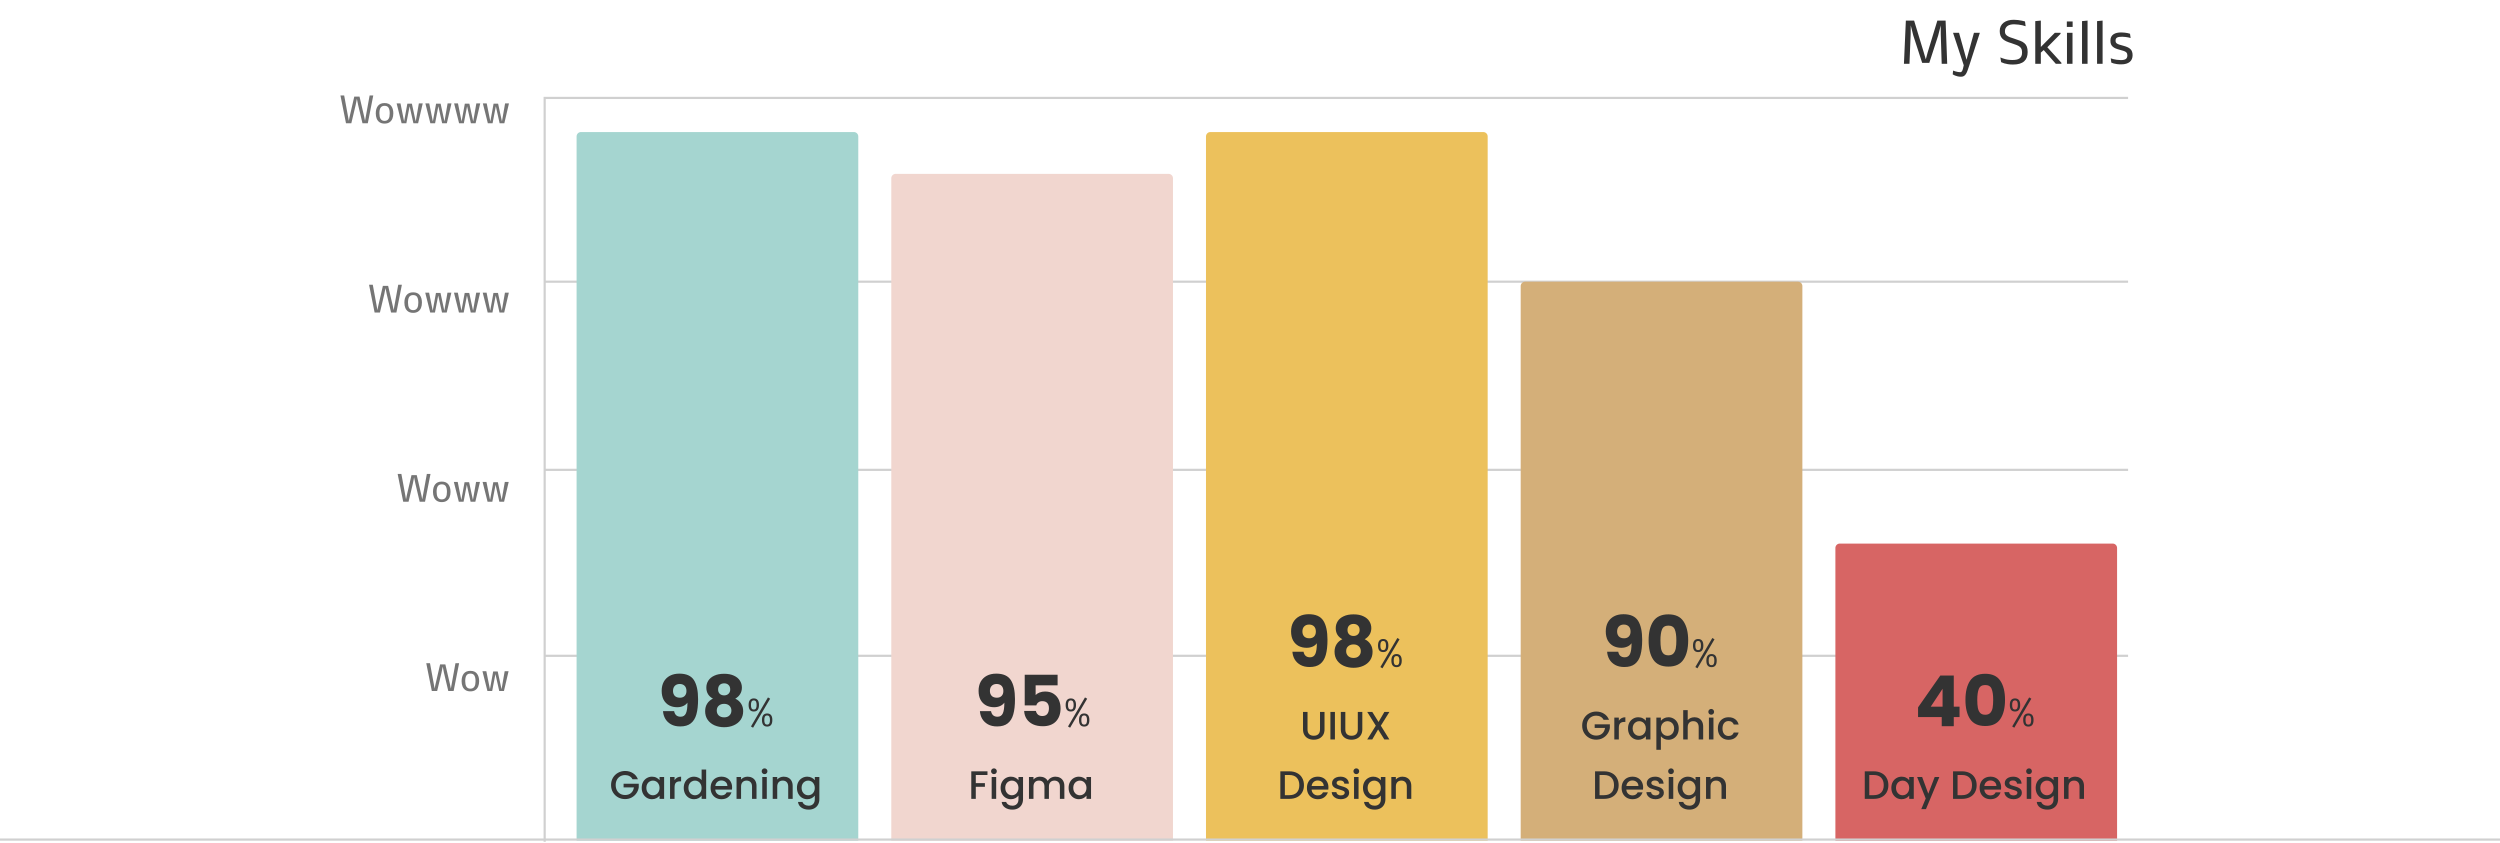 <svg width="1136" height="383" viewBox="0 0 1136 383" fill="none" xmlns="http://www.w3.org/2000/svg">
<path d="M157.217 56L154.694 43.37H156.391L158.184 53.144L158.5 54.91L158.834 53.17L160.979 43.906H163.369L165.522 53.179L165.865 54.91L166.182 53.144L167.957 43.37H169.618L167.131 56H164.705L162.736 47.712L162.165 44.908L161.611 47.721L159.643 56H157.217ZM174.742 56.158C173.84 56.158 173.093 55.962 172.501 55.569C171.909 55.177 171.47 54.632 171.183 53.935C170.896 53.237 170.752 52.432 170.752 51.518C170.752 50.094 171.077 48.957 171.728 48.107C172.384 47.258 173.389 46.833 174.742 46.833C176.09 46.833 177.089 47.258 177.739 48.107C178.396 48.957 178.724 50.094 178.724 51.518C178.724 52.432 178.58 53.237 178.293 53.935C178.006 54.632 177.566 55.177 176.975 55.569C176.389 55.962 175.645 56.158 174.742 56.158ZM174.742 54.928C175.182 54.928 175.551 54.846 175.85 54.682C176.154 54.518 176.397 54.283 176.579 53.978C176.767 53.674 176.898 53.31 176.975 52.889C177.051 52.461 177.089 51.998 177.089 51.5C177.089 50.416 176.916 49.575 176.57 48.977C176.225 48.38 175.615 48.081 174.742 48.081C174.303 48.081 173.934 48.157 173.635 48.31C173.342 48.456 173.102 48.676 172.914 48.969C172.732 49.256 172.601 49.613 172.519 50.041C172.437 50.463 172.396 50.949 172.396 51.5C172.396 51.998 172.437 52.461 172.519 52.889C172.601 53.31 172.732 53.674 172.914 53.978C173.102 54.283 173.342 54.518 173.635 54.682C173.934 54.846 174.303 54.928 174.742 54.928ZM182.485 56L180.227 46.991H181.984L183.628 55.183L185.096 47.114H187.161L188.901 55.183L190.325 46.991H192.092L189.991 56H187.847L186.124 48.292L184.647 56H182.485ZM195.546 56L193.287 46.991H195.045L196.688 55.183L198.156 47.114H200.222L201.962 55.183L203.386 46.991H205.152L203.052 56H200.907L199.185 48.292L197.708 56H195.546ZM208.606 56L206.348 46.991H208.105L209.749 55.183L211.217 47.114H213.282L215.022 55.183L216.446 46.991H218.213L216.112 56H213.968L212.245 48.292L210.769 56H208.606ZM221.667 56L219.408 46.991H221.166L222.81 55.183L224.277 47.114H226.343L228.083 55.183L229.507 46.991H231.273L229.173 56H227.028L225.306 48.292L223.829 56H221.667Z" fill="#757575"/>
<path d="M170.217 142L167.694 129.37H169.391L171.184 139.144L171.5 140.91L171.834 139.17L173.979 129.906H176.369L178.522 139.179L178.865 140.91L179.182 139.144L180.957 129.37H182.618L180.131 142H177.705L175.736 133.712L175.165 130.908L174.611 133.721L172.643 142H170.217ZM187.742 142.158C186.84 142.158 186.093 141.962 185.501 141.569C184.909 141.177 184.47 140.632 184.183 139.935C183.896 139.237 183.752 138.432 183.752 137.518C183.752 136.094 184.077 134.957 184.728 134.107C185.384 133.258 186.389 132.833 187.742 132.833C189.09 132.833 190.089 133.258 190.739 134.107C191.396 134.957 191.724 136.094 191.724 137.518C191.724 138.432 191.58 139.237 191.293 139.935C191.006 140.632 190.566 141.177 189.975 141.569C189.389 141.962 188.645 142.158 187.742 142.158ZM187.742 140.928C188.182 140.928 188.551 140.846 188.85 140.682C189.154 140.518 189.397 140.283 189.579 139.979C189.767 139.674 189.898 139.311 189.975 138.889C190.051 138.461 190.089 137.998 190.089 137.5C190.089 136.416 189.916 135.575 189.57 134.978C189.225 134.38 188.615 134.081 187.742 134.081C187.303 134.081 186.934 134.157 186.635 134.31C186.342 134.456 186.102 134.676 185.914 134.969C185.732 135.256 185.601 135.613 185.519 136.041C185.437 136.463 185.396 136.949 185.396 137.5C185.396 137.998 185.437 138.461 185.519 138.889C185.601 139.311 185.732 139.674 185.914 139.979C186.102 140.283 186.342 140.518 186.635 140.682C186.934 140.846 187.303 140.928 187.742 140.928ZM195.485 142L193.227 132.991H194.984L196.628 141.183L198.096 133.114H200.161L201.901 141.183L203.325 132.991H205.092L202.991 142H200.847L199.124 134.292L197.647 142H195.485ZM208.546 142L206.287 132.991H208.045L209.688 141.183L211.156 133.114H213.222L214.962 141.183L216.386 132.991H218.152L216.052 142H213.907L212.185 134.292L210.708 142H208.546ZM221.606 142L219.348 132.991H221.105L222.749 141.183L224.217 133.114H226.282L228.022 141.183L229.446 132.991H231.213L229.112 142H226.968L225.245 134.292L223.769 142H221.606Z" fill="#757575"/>
<path d="M183.217 228L180.694 215.37H182.391L184.184 225.144L184.5 226.91L184.834 225.17L186.979 215.906H189.369L191.522 225.179L191.865 226.91L192.182 225.144L193.957 215.37H195.618L193.131 228H190.705L188.736 219.712L188.165 216.908L187.611 219.721L185.643 228H183.217ZM200.742 228.158C199.84 228.158 199.093 227.962 198.501 227.569C197.909 227.177 197.47 226.632 197.183 225.935C196.896 225.237 196.752 224.432 196.752 223.518C196.752 222.094 197.077 220.957 197.728 220.107C198.384 219.258 199.389 218.833 200.742 218.833C202.09 218.833 203.089 219.258 203.739 220.107C204.396 220.957 204.724 222.094 204.724 223.518C204.724 224.432 204.58 225.237 204.293 225.935C204.006 226.632 203.566 227.177 202.975 227.569C202.389 227.962 201.645 228.158 200.742 228.158ZM200.742 226.928C201.182 226.928 201.551 226.846 201.85 226.682C202.154 226.518 202.397 226.283 202.579 225.979C202.767 225.674 202.898 225.311 202.975 224.889C203.051 224.461 203.089 223.998 203.089 223.5C203.089 222.416 202.916 221.575 202.57 220.978C202.225 220.38 201.615 220.081 200.742 220.081C200.303 220.081 199.934 220.157 199.635 220.31C199.342 220.456 199.102 220.676 198.914 220.969C198.732 221.256 198.601 221.613 198.519 222.041C198.437 222.463 198.396 222.949 198.396 223.5C198.396 223.998 198.437 224.461 198.519 224.889C198.601 225.311 198.732 225.674 198.914 225.979C199.102 226.283 199.342 226.518 199.635 226.682C199.934 226.846 200.303 226.928 200.742 226.928ZM208.485 228L206.227 218.991H207.984L209.628 227.183L211.096 219.114H213.161L214.901 227.183L216.325 218.991H218.092L215.991 228H213.847L212.124 220.292L210.647 228H208.485ZM221.546 228L219.287 218.991H221.045L222.688 227.183L224.156 219.114H226.222L227.962 227.183L229.386 218.991H231.152L229.052 228H226.907L225.185 220.292L223.708 228H221.546Z" fill="#757575"/>
<path d="M196.217 314L193.694 301.37H195.391L197.184 311.144L197.5 312.91L197.834 311.17L199.979 301.906H202.369L204.522 311.179L204.865 312.91L205.182 311.144L206.957 301.37H208.618L206.131 314H203.705L201.736 305.712L201.165 302.908L200.611 305.721L198.643 314H196.217ZM213.742 314.158C212.84 314.158 212.093 313.962 211.501 313.569C210.909 313.177 210.47 312.632 210.183 311.935C209.896 311.237 209.752 310.432 209.752 309.518C209.752 308.094 210.077 306.957 210.728 306.107C211.384 305.258 212.389 304.833 213.742 304.833C215.09 304.833 216.089 305.258 216.739 306.107C217.396 306.957 217.724 308.094 217.724 309.518C217.724 310.432 217.58 311.237 217.293 311.935C217.006 312.632 216.566 313.177 215.975 313.569C215.389 313.962 214.645 314.158 213.742 314.158ZM213.742 312.928C214.182 312.928 214.551 312.846 214.85 312.682C215.154 312.518 215.397 312.283 215.579 311.979C215.767 311.674 215.898 311.311 215.975 310.889C216.051 310.461 216.089 309.998 216.089 309.5C216.089 308.416 215.916 307.575 215.57 306.978C215.225 306.38 214.615 306.081 213.742 306.081C213.303 306.081 212.934 306.157 212.635 306.31C212.342 306.456 212.102 306.676 211.914 306.969C211.732 307.256 211.601 307.613 211.519 308.041C211.437 308.463 211.396 308.949 211.396 309.5C211.396 309.998 211.437 310.461 211.519 310.889C211.601 311.311 211.732 311.674 211.914 311.979C212.102 312.283 212.342 312.518 212.635 312.682C212.934 312.846 213.303 312.928 213.742 312.928ZM221.485 314L219.227 304.991H220.984L222.628 313.183L224.096 305.114H226.161L227.901 313.183L229.325 304.991H231.092L228.991 314H226.847L225.124 306.292L223.647 314H221.485Z" fill="#757575"/>
<path fill-rule="evenodd" clip-rule="evenodd" d="M247 44H967V45H248V127.5H967V128.5H248V213H967V214H248V297.5H967V298.5H248V382.5H247V44Z" fill="#D0D0D0"/>
<path d="M262 62C262 60.895 262.895 60 264 60H388C389.105 60 390 60.895 390 62V382H262V62Z" fill="#A5D5D0"/>
<path d="M405 81C405 79.895 405.895 79 407 79H531C532.105 79 533 79.895 533 81V382H405V81Z" fill="#F1D6CF"/>
<path d="M548 62C548 60.895 548.895 60 550 60H674C675.105 60 676 60.895 676 62V382H548V62Z" fill="#ECC15C"/>
<path d="M691 130C691 128.895 691.895 128 693 128H817C818.105 128 819 128.895 819 130V382H691V130Z" fill="#D4AF79"/>
<path d="M834 249C834 247.895 834.895 247 836 247H960C961.105 247 962 247.895 962 249V382H834V249Z" fill="#D76564"/>
<path d="M287.404 354.09C287.08 353.466 286.63 352.998 286.054 352.686C285.478 352.362 284.812 352.2 284.056 352.2C283.228 352.2 282.49 352.386 281.842 352.758C281.194 353.13 280.684 353.658 280.312 354.342C279.952 355.026 279.772 355.818 279.772 356.718C279.772 357.618 279.952 358.416 280.312 359.112C280.684 359.796 281.194 360.324 281.842 360.696C282.49 361.068 283.228 361.254 284.056 361.254C285.172 361.254 286.078 360.942 286.774 360.318C287.47 359.694 287.896 358.848 288.052 357.78H283.354V356.142H290.248V357.744C290.116 358.716 289.768 359.61 289.204 360.426C288.652 361.242 287.926 361.896 287.026 362.388C286.138 362.868 285.148 363.108 284.056 363.108C282.88 363.108 281.806 362.838 280.834 362.298C279.862 361.746 279.088 360.984 278.512 360.012C277.948 359.04 277.666 357.942 277.666 356.718C277.666 355.494 277.948 354.396 278.512 353.424C279.088 352.452 279.862 351.696 280.834 351.156C281.818 350.604 282.892 350.328 284.056 350.328C285.388 350.328 286.57 350.658 287.602 351.318C288.646 351.966 289.402 352.89 289.87 354.09H287.404ZM291.588 357.996C291.588 357 291.792 356.118 292.2 355.35C292.62 354.582 293.184 353.988 293.892 353.568C294.612 353.136 295.404 352.92 296.268 352.92C297.048 352.92 297.726 353.076 298.302 353.388C298.89 353.688 299.358 354.066 299.706 354.522V353.082H301.776V363H299.706V361.524C299.358 361.992 298.884 362.382 298.284 362.694C297.684 363.006 297 363.162 296.232 363.162C295.38 363.162 294.6 362.946 293.892 362.514C293.184 362.07 292.62 361.458 292.2 360.678C291.792 359.886 291.588 358.992 291.588 357.996ZM299.706 358.032C299.706 357.348 299.562 356.754 299.274 356.25C298.998 355.746 298.632 355.362 298.176 355.098C297.72 354.834 297.228 354.702 296.7 354.702C296.172 354.702 295.68 354.834 295.224 355.098C294.768 355.35 294.396 355.728 294.108 356.232C293.832 356.724 293.694 357.312 293.694 357.996C293.694 358.68 293.832 359.28 294.108 359.796C294.396 360.312 294.768 360.708 295.224 360.984C295.692 361.248 296.184 361.38 296.7 361.38C297.228 361.38 297.72 361.248 298.176 360.984C298.632 360.72 298.998 360.336 299.274 359.832C299.562 359.316 299.706 358.716 299.706 358.032ZM306.523 354.522C306.823 354.018 307.219 353.628 307.711 353.352C308.215 353.064 308.809 352.92 309.493 352.92V355.044H308.971C308.167 355.044 307.555 355.248 307.135 355.656C306.727 356.064 306.523 356.772 306.523 357.78V363H304.471V353.082H306.523V354.522ZM310.695 357.996C310.695 357 310.899 356.118 311.307 355.35C311.727 354.582 312.291 353.988 312.999 353.568C313.719 353.136 314.517 352.92 315.393 352.92C316.041 352.92 316.677 353.064 317.301 353.352C317.937 353.628 318.441 354 318.813 354.468V349.68H320.883V363H318.813V361.506C318.477 361.986 318.009 362.382 317.409 362.694C316.821 363.006 316.143 363.162 315.375 363.162C314.511 363.162 313.719 362.946 312.999 362.514C312.291 362.07 311.727 361.458 311.307 360.678C310.899 359.886 310.695 358.992 310.695 357.996ZM318.813 358.032C318.813 357.348 318.669 356.754 318.381 356.25C318.105 355.746 317.739 355.362 317.283 355.098C316.827 354.834 316.335 354.702 315.807 354.702C315.279 354.702 314.787 354.834 314.331 355.098C313.875 355.35 313.503 355.728 313.215 356.232C312.939 356.724 312.801 357.312 312.801 357.996C312.801 358.68 312.939 359.28 313.215 359.796C313.503 360.312 313.875 360.708 314.331 360.984C314.799 361.248 315.291 361.38 315.807 361.38C316.335 361.38 316.827 361.248 317.283 360.984C317.739 360.72 318.105 360.336 318.381 359.832C318.669 359.316 318.813 358.716 318.813 358.032ZM332.669 357.798C332.669 358.17 332.645 358.506 332.597 358.806H325.019C325.079 359.598 325.373 360.234 325.901 360.714C326.429 361.194 327.077 361.434 327.845 361.434C328.949 361.434 329.729 360.972 330.185 360.048H332.399C332.099 360.96 331.553 361.71 330.761 362.298C329.981 362.874 329.009 363.162 327.845 363.162C326.897 363.162 326.045 362.952 325.289 362.532C324.545 362.1 323.957 361.5 323.525 360.732C323.105 359.952 322.895 359.052 322.895 358.032C322.895 357.012 323.099 356.118 323.507 355.35C323.927 354.57 324.509 353.97 325.253 353.55C326.009 353.13 326.873 352.92 327.845 352.92C328.781 352.92 329.615 353.124 330.347 353.532C331.079 353.94 331.649 354.516 332.057 355.26C332.465 355.992 332.669 356.838 332.669 357.798ZM330.527 357.15C330.515 356.394 330.245 355.788 329.717 355.332C329.189 354.876 328.535 354.648 327.755 354.648C327.047 354.648 326.441 354.876 325.937 355.332C325.433 355.776 325.133 356.382 325.037 357.15H330.527ZM339.692 352.92C340.472 352.92 341.168 353.082 341.78 353.406C342.404 353.73 342.89 354.21 343.238 354.846C343.586 355.482 343.76 356.25 343.76 357.15V363H341.726V357.456C341.726 356.568 341.504 355.89 341.06 355.422C340.616 354.942 340.01 354.702 339.242 354.702C338.474 354.702 337.862 354.942 337.406 355.422C336.962 355.89 336.74 356.568 336.74 357.456V363H334.688V353.082H336.74V354.216C337.076 353.808 337.502 353.49 338.018 353.262C338.546 353.034 339.104 352.92 339.692 352.92ZM347.421 351.768C347.049 351.768 346.737 351.642 346.485 351.39C346.233 351.138 346.107 350.826 346.107 350.454C346.107 350.082 346.233 349.77 346.485 349.518C346.737 349.266 347.049 349.14 347.421 349.14C347.781 349.14 348.087 349.266 348.339 349.518C348.591 349.77 348.717 350.082 348.717 350.454C348.717 350.826 348.591 351.138 348.339 351.39C348.087 351.642 347.781 351.768 347.421 351.768ZM348.429 353.082V363H346.377V353.082H348.429ZM356.127 352.92C356.907 352.92 357.603 353.082 358.215 353.406C358.839 353.73 359.325 354.21 359.673 354.846C360.021 355.482 360.195 356.25 360.195 357.15V363H358.161V357.456C358.161 356.568 357.939 355.89 357.495 355.422C357.051 354.942 356.445 354.702 355.677 354.702C354.909 354.702 354.297 354.942 353.841 355.422C353.397 355.89 353.175 356.568 353.175 357.456V363H351.123V353.082H353.175V354.216C353.511 353.808 353.937 353.49 354.453 353.262C354.981 353.034 355.539 352.92 356.127 352.92ZM366.809 352.92C367.577 352.92 368.255 353.076 368.843 353.388C369.443 353.688 369.911 354.066 370.247 354.522V353.082H372.317V363.162C372.317 364.074 372.125 364.884 371.741 365.592C371.357 366.312 370.799 366.876 370.067 367.284C369.347 367.692 368.483 367.896 367.475 367.896C366.131 367.896 365.015 367.578 364.127 366.942C363.239 366.318 362.735 365.466 362.615 364.386H364.649C364.805 364.902 365.135 365.316 365.639 365.628C366.155 365.952 366.767 366.114 367.475 366.114C368.303 366.114 368.969 365.862 369.473 365.358C369.989 364.854 370.247 364.122 370.247 363.162V361.506C369.899 361.974 369.425 362.37 368.825 362.694C368.237 363.006 367.565 363.162 366.809 363.162C365.945 363.162 365.153 362.946 364.433 362.514C363.725 362.07 363.161 361.458 362.741 360.678C362.333 359.886 362.129 358.992 362.129 357.996C362.129 357 362.333 356.118 362.741 355.35C363.161 354.582 363.725 353.988 364.433 353.568C365.153 353.136 365.945 352.92 366.809 352.92ZM370.247 358.032C370.247 357.348 370.103 356.754 369.815 356.25C369.539 355.746 369.173 355.362 368.717 355.098C368.261 354.834 367.769 354.702 367.241 354.702C366.713 354.702 366.221 354.834 365.765 355.098C365.309 355.35 364.937 355.728 364.649 356.232C364.373 356.724 364.235 357.312 364.235 357.996C364.235 358.68 364.373 359.28 364.649 359.796C364.937 360.312 365.309 360.708 365.765 360.984C366.233 361.248 366.725 361.38 367.241 361.38C367.769 361.38 368.261 361.248 368.717 360.984C369.173 360.72 369.539 360.336 369.815 359.832C370.103 359.316 370.247 358.716 370.247 358.032Z" fill="#333333"/>
<path d="M306.328 323.152C306.648 324.837 307.629 325.68 309.272 325.68C310.403 325.68 311.203 325.179 311.672 324.176C312.141 323.173 312.376 321.541 312.376 319.28C311.907 319.941 311.267 320.453 310.456 320.816C309.645 321.179 308.739 321.36 307.736 321.36C306.371 321.36 305.155 321.083 304.088 320.528C303.021 319.952 302.179 319.109 301.56 318C300.963 316.869 300.664 315.504 300.664 313.904C300.664 312.325 300.984 310.949 301.624 309.776C302.285 308.603 303.213 307.696 304.408 307.056C305.624 306.416 307.053 306.096 308.696 306.096C311.853 306.096 314.061 307.077 315.32 309.04C316.579 311.003 317.208 313.893 317.208 317.712C317.208 320.485 316.952 322.779 316.44 324.592C315.949 326.384 315.107 327.749 313.912 328.688C312.739 329.627 311.128 330.096 309.08 330.096C307.459 330.096 306.072 329.776 304.92 329.136C303.789 328.496 302.915 327.653 302.296 326.608C301.699 325.563 301.357 324.411 301.272 323.152H306.328ZM308.984 317.04C309.88 317.04 310.595 316.773 311.128 316.24C311.661 315.685 311.928 314.939 311.928 314C311.928 312.976 311.651 312.187 311.096 311.632C310.541 311.077 309.795 310.8 308.856 310.8C307.917 310.8 307.171 311.088 306.616 311.664C306.083 312.219 305.816 312.987 305.816 313.968C305.816 314.885 306.083 315.632 306.616 316.208C307.171 316.763 307.96 317.04 308.984 317.04ZM323.968 317.456C321.962 316.389 320.96 314.715 320.96 312.432C320.96 311.28 321.258 310.235 321.856 309.296C322.453 308.336 323.36 307.579 324.576 307.024C325.792 306.448 327.285 306.16 329.056 306.16C330.826 306.16 332.309 306.448 333.504 307.024C334.72 307.579 335.626 308.336 336.224 309.296C336.821 310.235 337.12 311.28 337.12 312.432C337.12 313.584 336.842 314.587 336.288 315.44C335.754 316.293 335.029 316.965 334.112 317.456C335.264 318.011 336.149 318.779 336.767 319.76C337.386 320.72 337.696 321.851 337.696 323.152C337.696 324.667 337.312 325.979 336.544 327.088C335.776 328.176 334.73 329.008 333.408 329.584C332.106 330.16 330.656 330.448 329.056 330.448C327.456 330.448 325.994 330.16 324.672 329.584C323.37 329.008 322.336 328.176 321.568 327.088C320.8 325.979 320.416 324.667 320.416 323.152C320.416 321.829 320.725 320.688 321.344 319.728C321.962 318.747 322.837 317.989 323.968 317.456ZM331.808 313.264C331.808 312.389 331.552 311.717 331.04 311.248C330.549 310.757 329.888 310.512 329.056 310.512C328.224 310.512 327.552 310.757 327.04 311.248C326.549 311.739 326.304 312.421 326.304 313.296C326.304 314.128 326.56 314.789 327.072 315.28C327.584 315.749 328.245 315.984 329.056 315.984C329.866 315.984 330.528 315.739 331.04 315.248C331.552 314.757 331.808 314.096 331.808 313.264ZM329.056 319.824C328.053 319.824 327.242 320.101 326.624 320.656C326.005 321.189 325.696 321.936 325.696 322.896C325.696 323.792 325.994 324.528 326.592 325.104C327.21 325.68 328.032 325.968 329.056 325.968C330.08 325.968 330.88 325.68 331.456 325.104C332.053 324.528 332.352 323.792 332.352 322.896C332.352 321.957 332.042 321.211 331.424 320.656C330.826 320.101 330.037 319.824 329.056 319.824ZM342.522 322.406C342.774 322.406 342.982 322.359 343.146 322.266C343.311 322.166 343.439 322.028 343.533 321.853C343.633 321.671 343.7 321.454 343.735 321.202C343.776 320.944 343.797 320.657 343.797 320.341C343.797 320.019 343.776 319.731 343.735 319.479C343.7 319.222 343.633 319.005 343.533 318.829C343.439 318.647 343.311 318.51 343.146 318.416C342.982 318.316 342.774 318.267 342.522 318.267C342.265 318.267 342.054 318.316 341.89 318.416C341.726 318.51 341.594 318.647 341.494 318.829C341.4 319.005 341.333 319.222 341.292 319.479C341.257 319.731 341.239 320.019 341.239 320.341C341.239 320.657 341.257 320.944 341.292 321.202C341.333 321.454 341.4 321.671 341.494 321.853C341.594 322.028 341.726 322.166 341.89 322.266C342.054 322.359 342.265 322.406 342.522 322.406ZM340.167 320.341C340.167 319.339 340.369 318.592 340.773 318.1C341.178 317.607 341.761 317.361 342.522 317.361C343.296 317.361 343.882 317.607 344.28 318.1C344.679 318.592 344.878 319.339 344.878 320.341C344.878 322.321 344.093 323.312 342.522 323.312C341.749 323.312 341.163 323.068 340.765 322.582C340.366 322.09 340.167 321.343 340.167 320.341ZM341.239 330.105L348.956 316.904L349.949 317.493L342.197 330.677L341.239 330.105ZM349.87 327.179C349.87 326.862 349.85 326.575 349.809 326.317C349.773 326.06 349.706 325.843 349.606 325.667C349.513 325.485 349.384 325.348 349.22 325.254C349.056 325.154 348.848 325.104 348.596 325.104C348.338 325.104 348.124 325.154 347.954 325.254C347.79 325.348 347.658 325.485 347.559 325.667C347.465 325.843 347.397 326.06 347.356 326.317C347.321 326.575 347.304 326.862 347.304 327.179C347.304 327.495 347.321 327.782 347.356 328.04C347.397 328.298 347.465 328.518 347.559 328.699C347.658 328.875 347.79 329.013 347.954 329.112C348.124 329.206 348.338 329.253 348.596 329.253C348.848 329.253 349.056 329.206 349.22 329.112C349.384 329.013 349.513 328.875 349.606 328.699C349.706 328.518 349.773 328.298 349.809 328.04C349.85 327.782 349.87 327.495 349.87 327.179ZM346.24 327.179C346.24 326.177 346.437 325.43 346.829 324.938C347.228 324.445 347.816 324.199 348.596 324.199C349.369 324.199 349.955 324.445 350.354 324.938C350.752 325.43 350.951 326.177 350.951 327.179C350.951 329.165 350.166 330.158 348.596 330.158C347.822 330.158 347.236 329.912 346.838 329.42C346.439 328.928 346.24 328.181 346.24 327.179Z" fill="#333333"/>
<path d="M594.142 323.49V331.464C594.142 332.412 594.388 333.126 594.88 333.606C595.384 334.086 596.08 334.326 596.968 334.326C597.868 334.326 598.564 334.086 599.056 333.606C599.56 333.126 599.812 332.412 599.812 331.464V323.49H601.864V331.428C601.864 332.448 601.642 333.312 601.198 334.02C600.754 334.728 600.16 335.256 599.416 335.604C598.672 335.952 597.85 336.126 596.95 336.126C596.05 336.126 595.228 335.952 594.484 335.604C593.752 335.256 593.17 334.728 592.738 334.02C592.306 333.312 592.09 332.448 592.09 331.428V323.49H594.142ZM606.588 323.49V336H604.536V323.49H606.588ZM611.316 323.49V331.464C611.316 332.412 611.562 333.126 612.054 333.606C612.558 334.086 613.254 334.326 614.142 334.326C615.042 334.326 615.738 334.086 616.23 333.606C616.734 333.126 616.986 332.412 616.986 331.464V323.49H619.038V331.428C619.038 332.448 618.816 333.312 618.372 334.02C617.928 334.728 617.334 335.256 616.59 335.604C615.846 335.952 615.024 336.126 614.124 336.126C613.224 336.126 612.402 335.952 611.658 335.604C610.926 335.256 610.344 334.728 609.912 334.02C609.48 333.312 609.264 332.448 609.264 331.428V323.49H611.316ZM627.451 329.754L631.339 336H629.035L626.209 331.464L623.563 336H621.277L625.165 329.754L621.259 323.49H623.563L626.407 328.062L629.071 323.49H631.357L627.451 329.754ZM585.875 350.49C587.207 350.49 588.371 350.748 589.367 351.264C590.375 351.768 591.149 352.5 591.689 353.46C592.241 354.408 592.517 355.518 592.517 356.79C592.517 358.062 592.241 359.166 591.689 360.102C591.149 361.038 590.375 361.758 589.367 362.262C588.371 362.754 587.207 363 585.875 363H581.789V350.49H585.875ZM585.875 361.326C587.339 361.326 588.461 360.93 589.241 360.138C590.021 359.346 590.411 358.23 590.411 356.79C590.411 355.338 590.021 354.204 589.241 353.388C588.461 352.572 587.339 352.164 585.875 352.164H583.841V361.326H585.875ZM603.641 357.798C603.641 358.17 603.617 358.506 603.569 358.806H595.991C596.051 359.598 596.345 360.234 596.873 360.714C597.401 361.194 598.049 361.434 598.817 361.434C599.921 361.434 600.701 360.972 601.157 360.048H603.371C603.071 360.96 602.525 361.71 601.733 362.298C600.953 362.874 599.981 363.162 598.817 363.162C597.869 363.162 597.017 362.952 596.261 362.532C595.517 362.1 594.929 361.5 594.497 360.732C594.077 359.952 593.867 359.052 593.867 358.032C593.867 357.012 594.071 356.118 594.479 355.35C594.899 354.57 595.481 353.97 596.225 353.55C596.981 353.13 597.845 352.92 598.817 352.92C599.753 352.92 600.587 353.124 601.319 353.532C602.051 353.94 602.621 354.516 603.029 355.26C603.437 355.992 603.641 356.838 603.641 357.798ZM601.499 357.15C601.487 356.394 601.217 355.788 600.689 355.332C600.161 354.876 599.507 354.648 598.727 354.648C598.019 354.648 597.413 354.876 596.909 355.332C596.405 355.776 596.105 356.382 596.009 357.15H601.499ZM609.261 363.162C608.481 363.162 607.779 363.024 607.155 362.748C606.543 362.46 606.057 362.076 605.697 361.596C605.337 361.104 605.145 360.558 605.121 359.958H607.245C607.281 360.378 607.479 360.732 607.839 361.02C608.211 361.296 608.673 361.434 609.225 361.434C609.801 361.434 610.245 361.326 610.557 361.11C610.881 360.882 611.043 360.594 611.043 360.246C611.043 359.874 610.863 359.598 610.503 359.418C610.155 359.238 609.597 359.04 608.829 358.824C608.085 358.62 607.479 358.422 607.011 358.23C606.543 358.038 606.135 357.744 605.787 357.348C605.451 356.952 605.283 356.43 605.283 355.782C605.283 355.254 605.439 354.774 605.751 354.342C606.063 353.898 606.507 353.55 607.083 353.298C607.671 353.046 608.343 352.92 609.099 352.92C610.227 352.92 611.133 353.208 611.817 353.784C612.513 354.348 612.885 355.122 612.933 356.106H610.881C610.845 355.662 610.665 355.308 610.341 355.044C610.017 354.78 609.579 354.648 609.027 354.648C608.487 354.648 608.073 354.75 607.785 354.954C607.497 355.158 607.353 355.428 607.353 355.764C607.353 356.028 607.449 356.25 607.641 356.43C607.833 356.61 608.067 356.754 608.343 356.862C608.619 356.958 609.027 357.084 609.567 357.24C610.287 357.432 610.875 357.63 611.331 357.834C611.799 358.026 612.201 358.314 612.537 358.698C612.873 359.082 613.047 359.592 613.059 360.228C613.059 360.792 612.903 361.296 612.591 361.74C612.279 362.184 611.835 362.532 611.259 362.784C610.695 363.036 610.029 363.162 609.261 363.162ZM616.32 351.768C615.948 351.768 615.636 351.642 615.384 351.39C615.132 351.138 615.006 350.826 615.006 350.454C615.006 350.082 615.132 349.77 615.384 349.518C615.636 349.266 615.948 349.14 616.32 349.14C616.68 349.14 616.986 349.266 617.238 349.518C617.49 349.77 617.616 350.082 617.616 350.454C617.616 350.826 617.49 351.138 617.238 351.39C616.986 351.642 616.68 351.768 616.32 351.768ZM617.328 353.082V363H615.276V353.082H617.328ZM624.018 352.92C624.786 352.92 625.464 353.076 626.052 353.388C626.652 353.688 627.12 354.066 627.456 354.522V353.082H629.526V363.162C629.526 364.074 629.334 364.884 628.95 365.592C628.566 366.312 628.008 366.876 627.276 367.284C626.556 367.692 625.692 367.896 624.684 367.896C623.34 367.896 622.224 367.578 621.336 366.942C620.448 366.318 619.944 365.466 619.824 364.386H621.858C622.014 364.902 622.344 365.316 622.848 365.628C623.364 365.952 623.976 366.114 624.684 366.114C625.512 366.114 626.178 365.862 626.682 365.358C627.198 364.854 627.456 364.122 627.456 363.162V361.506C627.108 361.974 626.634 362.37 626.034 362.694C625.446 363.006 624.774 363.162 624.018 363.162C623.154 363.162 622.362 362.946 621.642 362.514C620.934 362.07 620.37 361.458 619.95 360.678C619.542 359.886 619.338 358.992 619.338 357.996C619.338 357 619.542 356.118 619.95 355.35C620.37 354.582 620.934 353.988 621.642 353.568C622.362 353.136 623.154 352.92 624.018 352.92ZM627.456 358.032C627.456 357.348 627.312 356.754 627.024 356.25C626.748 355.746 626.382 355.362 625.926 355.098C625.47 354.834 624.978 354.702 624.45 354.702C623.922 354.702 623.43 354.834 622.974 355.098C622.518 355.35 622.146 355.728 621.858 356.232C621.582 356.724 621.444 357.312 621.444 357.996C621.444 358.68 621.582 359.28 621.858 359.796C622.146 360.312 622.518 360.708 622.974 360.984C623.442 361.248 623.934 361.38 624.45 361.38C624.978 361.38 625.47 361.248 625.926 360.984C626.382 360.72 626.748 360.336 627.024 359.832C627.312 359.316 627.456 358.716 627.456 358.032ZM637.225 352.92C638.005 352.92 638.701 353.082 639.313 353.406C639.937 353.73 640.423 354.21 640.771 354.846C641.119 355.482 641.293 356.25 641.293 357.15V363H639.259V357.456C639.259 356.568 639.037 355.89 638.593 355.422C638.149 354.942 637.543 354.702 636.775 354.702C636.007 354.702 635.395 354.942 634.939 355.422C634.495 355.89 634.273 356.568 634.273 357.456V363H632.221V353.082H634.273V354.216C634.609 353.808 635.035 353.49 635.551 353.262C636.079 353.034 636.637 352.92 637.225 352.92Z" fill="#333333"/>
<path d="M592.328 296.152C592.648 297.837 593.629 298.68 595.272 298.68C596.403 298.68 597.203 298.179 597.672 297.176C598.141 296.173 598.376 294.541 598.376 292.28C597.907 292.941 597.267 293.453 596.456 293.816C595.645 294.179 594.739 294.36 593.736 294.36C592.371 294.36 591.155 294.083 590.088 293.528C589.021 292.952 588.179 292.109 587.56 291C586.963 289.869 586.664 288.504 586.664 286.904C586.664 285.325 586.984 283.949 587.624 282.776C588.285 281.603 589.213 280.696 590.408 280.056C591.624 279.416 593.053 279.096 594.696 279.096C597.853 279.096 600.061 280.077 601.32 282.04C602.579 284.003 603.208 286.893 603.208 290.712C603.208 293.485 602.952 295.779 602.44 297.592C601.949 299.384 601.107 300.749 599.912 301.688C598.739 302.627 597.128 303.096 595.08 303.096C593.459 303.096 592.072 302.776 590.92 302.136C589.789 301.496 588.915 300.653 588.296 299.608C587.699 298.563 587.357 297.411 587.272 296.152H592.328ZM594.984 290.04C595.88 290.04 596.595 289.773 597.128 289.24C597.661 288.685 597.928 287.939 597.928 287C597.928 285.976 597.651 285.187 597.096 284.632C596.541 284.077 595.795 283.8 594.856 283.8C593.917 283.8 593.171 284.088 592.616 284.664C592.083 285.219 591.816 285.987 591.816 286.968C591.816 287.885 592.083 288.632 592.616 289.208C593.171 289.763 593.96 290.04 594.984 290.04ZM609.968 290.456C607.962 289.389 606.96 287.715 606.96 285.432C606.96 284.28 607.258 283.235 607.856 282.296C608.453 281.336 609.36 280.579 610.576 280.024C611.792 279.448 613.285 279.16 615.056 279.16C616.826 279.16 618.309 279.448 619.504 280.024C620.72 280.579 621.626 281.336 622.224 282.296C622.821 283.235 623.12 284.28 623.12 285.432C623.12 286.584 622.842 287.587 622.288 288.44C621.754 289.293 621.029 289.965 620.112 290.456C621.264 291.011 622.149 291.779 622.767 292.76C623.386 293.72 623.696 294.851 623.696 296.152C623.696 297.667 623.312 298.979 622.544 300.088C621.776 301.176 620.73 302.008 619.408 302.584C618.106 303.16 616.656 303.448 615.056 303.448C613.456 303.448 611.994 303.16 610.672 302.584C609.37 302.008 608.336 301.176 607.568 300.088C606.8 298.979 606.416 297.667 606.416 296.152C606.416 294.829 606.725 293.688 607.344 292.728C607.962 291.747 608.837 290.989 609.968 290.456ZM617.808 286.264C617.808 285.389 617.552 284.717 617.04 284.248C616.549 283.757 615.888 283.512 615.056 283.512C614.224 283.512 613.552 283.757 613.04 284.248C612.549 284.739 612.304 285.421 612.304 286.296C612.304 287.128 612.56 287.789 613.072 288.28C613.584 288.749 614.245 288.984 615.056 288.984C615.866 288.984 616.528 288.739 617.04 288.248C617.552 287.757 617.808 287.096 617.808 286.264ZM615.056 292.824C614.053 292.824 613.242 293.101 612.624 293.656C612.005 294.189 611.696 294.936 611.696 295.896C611.696 296.792 611.994 297.528 612.592 298.104C613.21 298.68 614.032 298.968 615.056 298.968C616.08 298.968 616.88 298.68 617.456 298.104C618.053 297.528 618.352 296.792 618.352 295.896C618.352 294.957 618.042 294.211 617.424 293.656C616.826 293.101 616.037 292.824 615.056 292.824ZM628.522 295.406C628.774 295.406 628.982 295.359 629.146 295.266C629.311 295.166 629.439 295.028 629.533 294.853C629.633 294.671 629.7 294.454 629.735 294.202C629.776 293.944 629.797 293.657 629.797 293.341C629.797 293.019 629.776 292.731 629.735 292.479C629.7 292.222 629.633 292.005 629.533 291.829C629.439 291.647 629.311 291.51 629.146 291.416C628.982 291.316 628.774 291.267 628.522 291.267C628.265 291.267 628.054 291.316 627.89 291.416C627.726 291.51 627.594 291.647 627.494 291.829C627.4 292.005 627.333 292.222 627.292 292.479C627.257 292.731 627.239 293.019 627.239 293.341C627.239 293.657 627.257 293.944 627.292 294.202C627.333 294.454 627.4 294.671 627.494 294.853C627.594 295.028 627.726 295.166 627.89 295.266C628.054 295.359 628.265 295.406 628.522 295.406ZM626.167 293.341C626.167 292.339 626.369 291.592 626.773 291.1C627.178 290.607 627.761 290.361 628.522 290.361C629.296 290.361 629.882 290.607 630.28 291.1C630.679 291.592 630.878 292.339 630.878 293.341C630.878 295.321 630.093 296.312 628.522 296.312C627.749 296.312 627.163 296.068 626.765 295.582C626.366 295.09 626.167 294.343 626.167 293.341ZM627.239 303.105L634.956 289.904L635.949 290.493L628.197 303.677L627.239 303.105ZM635.87 300.179C635.87 299.862 635.85 299.575 635.809 299.317C635.773 299.06 635.706 298.843 635.606 298.667C635.513 298.485 635.384 298.348 635.22 298.254C635.056 298.154 634.848 298.104 634.596 298.104C634.338 298.104 634.124 298.154 633.954 298.254C633.79 298.348 633.658 298.485 633.559 298.667C633.465 298.843 633.397 299.06 633.356 299.317C633.321 299.575 633.304 299.862 633.304 300.179C633.304 300.495 633.321 300.782 633.356 301.04C633.397 301.298 633.465 301.518 633.559 301.699C633.658 301.875 633.79 302.013 633.954 302.112C634.124 302.206 634.338 302.253 634.596 302.253C634.848 302.253 635.056 302.206 635.22 302.112C635.384 302.013 635.513 301.875 635.606 301.699C635.706 301.518 635.773 301.298 635.809 301.04C635.85 300.782 635.87 300.495 635.87 300.179ZM632.24 300.179C632.24 299.177 632.437 298.43 632.829 297.938C633.228 297.445 633.816 297.199 634.596 297.199C635.369 297.199 635.955 297.445 636.354 297.938C636.752 298.43 636.951 299.177 636.951 300.179C636.951 302.165 636.166 303.158 634.596 303.158C633.822 303.158 633.236 302.912 632.838 302.42C632.439 301.928 632.24 301.181 632.24 300.179Z" fill="#333333"/>
<path d="M728.675 327.09C728.351 326.466 727.901 325.998 727.325 325.686C726.749 325.362 726.083 325.2 725.327 325.2C724.499 325.2 723.761 325.386 723.113 325.758C722.465 326.13 721.955 326.658 721.583 327.342C721.223 328.026 721.043 328.818 721.043 329.718C721.043 330.618 721.223 331.416 721.583 332.112C721.955 332.796 722.465 333.324 723.113 333.696C723.761 334.068 724.499 334.254 725.327 334.254C726.443 334.254 727.349 333.942 728.045 333.318C728.741 332.694 729.167 331.848 729.323 330.78H724.625V329.142H731.519V330.744C731.387 331.716 731.039 332.61 730.475 333.426C729.923 334.242 729.197 334.896 728.297 335.388C727.409 335.868 726.419 336.108 725.327 336.108C724.151 336.108 723.077 335.838 722.105 335.298C721.133 334.746 720.359 333.984 719.783 333.012C719.219 332.04 718.937 330.942 718.937 329.718C718.937 328.494 719.219 327.396 719.783 326.424C720.359 325.452 721.133 324.696 722.105 324.156C723.089 323.604 724.163 323.328 725.327 323.328C726.659 323.328 727.841 323.658 728.873 324.318C729.917 324.966 730.673 325.89 731.141 327.09H728.675ZM735.595 327.522C735.895 327.018 736.291 326.628 736.783 326.352C737.287 326.064 737.881 325.92 738.565 325.92V328.044H738.043C737.239 328.044 736.627 328.248 736.207 328.656C735.799 329.064 735.595 329.772 735.595 330.78V336H733.543V326.082H735.595V327.522ZM739.768 330.996C739.768 330 739.972 329.118 740.38 328.35C740.8 327.582 741.364 326.988 742.072 326.568C742.792 326.136 743.584 325.92 744.448 325.92C745.228 325.92 745.906 326.076 746.482 326.388C747.07 326.688 747.538 327.066 747.886 327.522V326.082H749.956V336H747.886V334.524C747.538 334.992 747.064 335.382 746.464 335.694C745.864 336.006 745.18 336.162 744.412 336.162C743.56 336.162 742.78 335.946 742.072 335.514C741.364 335.07 740.8 334.458 740.38 333.678C739.972 332.886 739.768 331.992 739.768 330.996ZM747.886 331.032C747.886 330.348 747.742 329.754 747.454 329.25C747.178 328.746 746.812 328.362 746.356 328.098C745.9 327.834 745.408 327.702 744.88 327.702C744.352 327.702 743.86 327.834 743.404 328.098C742.948 328.35 742.576 328.728 742.288 329.232C742.012 329.724 741.874 330.312 741.874 330.996C741.874 331.68 742.012 332.28 742.288 332.796C742.576 333.312 742.948 333.708 743.404 333.984C743.872 334.248 744.364 334.38 744.88 334.38C745.408 334.38 745.9 334.248 746.356 333.984C746.812 333.72 747.178 333.336 747.454 332.832C747.742 332.316 747.886 331.716 747.886 331.032ZM754.703 327.54C755.051 327.084 755.525 326.7 756.125 326.388C756.725 326.076 757.403 325.92 758.159 325.92C759.023 325.92 759.809 326.136 760.517 326.568C761.237 326.988 761.801 327.582 762.209 328.35C762.617 329.118 762.821 330 762.821 330.996C762.821 331.992 762.617 332.886 762.209 333.678C761.801 334.458 761.237 335.07 760.517 335.514C759.809 335.946 759.023 336.162 758.159 336.162C757.403 336.162 756.731 336.012 756.143 335.712C755.555 335.4 755.075 335.016 754.703 334.56V340.716H752.651V326.082H754.703V327.54ZM760.733 330.996C760.733 330.312 760.589 329.724 760.301 329.232C760.025 328.728 759.653 328.35 759.185 328.098C758.729 327.834 758.237 327.702 757.709 327.702C757.193 327.702 756.701 327.834 756.233 328.098C755.777 328.362 755.405 328.746 755.117 329.25C754.841 329.754 754.703 330.348 754.703 331.032C754.703 331.716 754.841 332.316 755.117 332.832C755.405 333.336 755.777 333.72 756.233 333.984C756.701 334.248 757.193 334.38 757.709 334.38C758.237 334.38 758.729 334.248 759.185 333.984C759.653 333.708 760.025 333.312 760.301 332.796C760.589 332.28 760.733 331.68 760.733 330.996ZM769.98 325.92C770.736 325.92 771.408 326.082 771.996 326.406C772.596 326.73 773.064 327.21 773.4 327.846C773.748 328.482 773.922 329.25 773.922 330.15V336H771.888V330.456C771.888 329.568 771.666 328.89 771.222 328.422C770.778 327.942 770.172 327.702 769.404 327.702C768.636 327.702 768.024 327.942 767.568 328.422C767.124 328.89 766.902 329.568 766.902 330.456V336H764.85V322.68H766.902V327.234C767.25 326.814 767.688 326.49 768.216 326.262C768.756 326.034 769.344 325.92 769.98 325.92ZM777.583 324.768C777.211 324.768 776.899 324.642 776.647 324.39C776.395 324.138 776.269 323.826 776.269 323.454C776.269 323.082 776.395 322.77 776.647 322.518C776.899 322.266 777.211 322.14 777.583 322.14C777.943 322.14 778.249 322.266 778.501 322.518C778.753 322.77 778.879 323.082 778.879 323.454C778.879 323.826 778.753 324.138 778.501 324.39C778.249 324.642 777.943 324.768 777.583 324.768ZM778.591 326.082V336H776.539V326.082H778.591ZM780.602 331.032C780.602 330.012 780.806 329.118 781.214 328.35C781.634 327.57 782.21 326.97 782.942 326.55C783.674 326.13 784.514 325.92 785.462 325.92C786.662 325.92 787.652 326.208 788.432 326.784C789.224 327.348 789.758 328.158 790.034 329.214H787.82C787.64 328.722 787.352 328.338 786.956 328.062C786.56 327.786 786.062 327.648 785.462 327.648C784.622 327.648 783.95 327.948 783.446 328.548C782.954 329.136 782.708 329.964 782.708 331.032C782.708 332.1 782.954 332.934 783.446 333.534C783.95 334.134 784.622 334.434 785.462 334.434C786.65 334.434 787.436 333.912 787.82 332.868H790.034C789.746 333.876 789.206 334.68 788.414 335.28C787.622 335.868 786.638 336.162 785.462 336.162C784.514 336.162 783.674 335.952 782.942 335.532C782.21 335.1 781.634 334.5 781.214 333.732C780.806 332.952 780.602 332.052 780.602 331.032ZM728.875 350.49C730.207 350.49 731.371 350.748 732.367 351.264C733.375 351.768 734.149 352.5 734.689 353.46C735.241 354.408 735.517 355.518 735.517 356.79C735.517 358.062 735.241 359.166 734.689 360.102C734.149 361.038 733.375 361.758 732.367 362.262C731.371 362.754 730.207 363 728.875 363H724.789V350.49H728.875ZM728.875 361.326C730.339 361.326 731.461 360.93 732.241 360.138C733.021 359.346 733.411 358.23 733.411 356.79C733.411 355.338 733.021 354.204 732.241 353.388C731.461 352.572 730.339 352.164 728.875 352.164H726.841V361.326H728.875ZM746.641 357.798C746.641 358.17 746.617 358.506 746.569 358.806H738.991C739.051 359.598 739.345 360.234 739.873 360.714C740.401 361.194 741.049 361.434 741.817 361.434C742.921 361.434 743.701 360.972 744.157 360.048H746.371C746.071 360.96 745.525 361.71 744.733 362.298C743.953 362.874 742.981 363.162 741.817 363.162C740.869 363.162 740.017 362.952 739.261 362.532C738.517 362.1 737.929 361.5 737.497 360.732C737.077 359.952 736.867 359.052 736.867 358.032C736.867 357.012 737.071 356.118 737.479 355.35C737.899 354.57 738.481 353.97 739.225 353.55C739.981 353.13 740.845 352.92 741.817 352.92C742.753 352.92 743.587 353.124 744.319 353.532C745.051 353.94 745.621 354.516 746.029 355.26C746.437 355.992 746.641 356.838 746.641 357.798ZM744.499 357.15C744.487 356.394 744.217 355.788 743.689 355.332C743.161 354.876 742.507 354.648 741.727 354.648C741.019 354.648 740.413 354.876 739.909 355.332C739.405 355.776 739.105 356.382 739.009 357.15H744.499ZM752.261 363.162C751.481 363.162 750.779 363.024 750.155 362.748C749.543 362.46 749.057 362.076 748.697 361.596C748.337 361.104 748.145 360.558 748.121 359.958H750.245C750.281 360.378 750.479 360.732 750.839 361.02C751.211 361.296 751.673 361.434 752.225 361.434C752.801 361.434 753.245 361.326 753.557 361.11C753.881 360.882 754.043 360.594 754.043 360.246C754.043 359.874 753.863 359.598 753.503 359.418C753.155 359.238 752.597 359.04 751.829 358.824C751.085 358.62 750.479 358.422 750.011 358.23C749.543 358.038 749.135 357.744 748.787 357.348C748.451 356.952 748.283 356.43 748.283 355.782C748.283 355.254 748.439 354.774 748.751 354.342C749.063 353.898 749.507 353.55 750.083 353.298C750.671 353.046 751.343 352.92 752.099 352.92C753.227 352.92 754.133 353.208 754.817 353.784C755.513 354.348 755.885 355.122 755.933 356.106H753.881C753.845 355.662 753.665 355.308 753.341 355.044C753.017 354.78 752.579 354.648 752.027 354.648C751.487 354.648 751.073 354.75 750.785 354.954C750.497 355.158 750.353 355.428 750.353 355.764C750.353 356.028 750.449 356.25 750.641 356.43C750.833 356.61 751.067 356.754 751.343 356.862C751.619 356.958 752.027 357.084 752.567 357.24C753.287 357.432 753.875 357.63 754.331 357.834C754.799 358.026 755.201 358.314 755.537 358.698C755.873 359.082 756.047 359.592 756.059 360.228C756.059 360.792 755.903 361.296 755.591 361.74C755.279 362.184 754.835 362.532 754.259 362.784C753.695 363.036 753.029 363.162 752.261 363.162ZM759.32 351.768C758.948 351.768 758.636 351.642 758.384 351.39C758.132 351.138 758.006 350.826 758.006 350.454C758.006 350.082 758.132 349.77 758.384 349.518C758.636 349.266 758.948 349.14 759.32 349.14C759.68 349.14 759.986 349.266 760.238 349.518C760.49 349.77 760.616 350.082 760.616 350.454C760.616 350.826 760.49 351.138 760.238 351.39C759.986 351.642 759.68 351.768 759.32 351.768ZM760.328 353.082V363H758.276V353.082H760.328ZM767.018 352.92C767.786 352.92 768.464 353.076 769.052 353.388C769.652 353.688 770.12 354.066 770.456 354.522V353.082H772.526V363.162C772.526 364.074 772.334 364.884 771.95 365.592C771.566 366.312 771.008 366.876 770.276 367.284C769.556 367.692 768.692 367.896 767.684 367.896C766.34 367.896 765.224 367.578 764.336 366.942C763.448 366.318 762.944 365.466 762.824 364.386H764.858C765.014 364.902 765.344 365.316 765.848 365.628C766.364 365.952 766.976 366.114 767.684 366.114C768.512 366.114 769.178 365.862 769.682 365.358C770.198 364.854 770.456 364.122 770.456 363.162V361.506C770.108 361.974 769.634 362.37 769.034 362.694C768.446 363.006 767.774 363.162 767.018 363.162C766.154 363.162 765.362 362.946 764.642 362.514C763.934 362.07 763.37 361.458 762.95 360.678C762.542 359.886 762.338 358.992 762.338 357.996C762.338 357 762.542 356.118 762.95 355.35C763.37 354.582 763.934 353.988 764.642 353.568C765.362 353.136 766.154 352.92 767.018 352.92ZM770.456 358.032C770.456 357.348 770.312 356.754 770.024 356.25C769.748 355.746 769.382 355.362 768.926 355.098C768.47 354.834 767.978 354.702 767.45 354.702C766.922 354.702 766.43 354.834 765.974 355.098C765.518 355.35 765.146 355.728 764.858 356.232C764.582 356.724 764.444 357.312 764.444 357.996C764.444 358.68 764.582 359.28 764.858 359.796C765.146 360.312 765.518 360.708 765.974 360.984C766.442 361.248 766.934 361.38 767.45 361.38C767.978 361.38 768.47 361.248 768.926 360.984C769.382 360.72 769.748 360.336 770.024 359.832C770.312 359.316 770.456 358.716 770.456 358.032ZM780.225 352.92C781.005 352.92 781.701 353.082 782.313 353.406C782.937 353.73 783.423 354.21 783.771 354.846C784.119 355.482 784.293 356.25 784.293 357.15V363H782.259V357.456C782.259 356.568 782.037 355.89 781.593 355.422C781.149 354.942 780.543 354.702 779.775 354.702C779.007 354.702 778.395 354.942 777.939 355.422C777.495 355.89 777.273 356.568 777.273 357.456V363H775.221V353.082H777.273V354.216C777.609 353.808 778.035 353.49 778.551 353.262C779.079 353.034 779.637 352.92 780.225 352.92Z" fill="#333333"/>
<path d="M735.328 296.152C735.648 297.837 736.629 298.68 738.272 298.68C739.403 298.68 740.203 298.179 740.672 297.176C741.141 296.173 741.376 294.541 741.376 292.28C740.907 292.941 740.267 293.453 739.456 293.816C738.645 294.179 737.739 294.36 736.736 294.36C735.371 294.36 734.155 294.083 733.088 293.528C732.021 292.952 731.179 292.109 730.56 291C729.963 289.869 729.664 288.504 729.664 286.904C729.664 285.325 729.984 283.949 730.624 282.776C731.285 281.603 732.213 280.696 733.408 280.056C734.624 279.416 736.053 279.096 737.696 279.096C740.853 279.096 743.061 280.077 744.32 282.04C745.579 284.003 746.208 286.893 746.208 290.712C746.208 293.485 745.952 295.779 745.44 297.592C744.949 299.384 744.107 300.749 742.912 301.688C741.739 302.627 740.128 303.096 738.08 303.096C736.459 303.096 735.072 302.776 733.92 302.136C732.789 301.496 731.915 300.653 731.296 299.608C730.699 298.563 730.357 297.411 730.272 296.152H735.328ZM737.984 290.04C738.88 290.04 739.595 289.773 740.128 289.24C740.661 288.685 740.928 287.939 740.928 287C740.928 285.976 740.651 285.187 740.096 284.632C739.541 284.077 738.795 283.8 737.856 283.8C736.917 283.8 736.171 284.088 735.616 284.664C735.083 285.219 734.816 285.987 734.816 286.968C734.816 287.885 735.083 288.632 735.616 289.208C736.171 289.763 736.96 290.04 737.984 290.04ZM749.128 291C749.128 287.331 749.832 284.44 751.24 282.328C752.669 280.216 754.962 279.16 758.12 279.16C761.277 279.16 763.56 280.216 764.968 282.328C766.397 284.44 767.112 287.331 767.112 291C767.112 294.712 766.397 297.624 764.968 299.736C763.56 301.848 761.277 302.904 758.12 302.904C754.962 302.904 752.669 301.848 751.24 299.736C749.832 297.624 749.128 294.712 749.128 291ZM761.736 291C761.736 288.845 761.501 287.192 761.032 286.04C760.562 284.867 759.592 284.28 758.12 284.28C756.648 284.28 755.677 284.867 755.208 286.04C754.738 287.192 754.504 288.845 754.504 291C754.504 292.451 754.589 293.656 754.76 294.616C754.93 295.555 755.272 296.323 755.784 296.92C756.317 297.496 757.096 297.784 758.12 297.784C759.144 297.784 759.912 297.496 760.424 296.92C760.957 296.323 761.309 295.555 761.48 294.616C761.65 293.656 761.736 292.451 761.736 291ZM771.647 295.406C771.899 295.406 772.107 295.359 772.271 295.266C772.436 295.166 772.564 295.028 772.658 294.853C772.758 294.671 772.825 294.454 772.86 294.202C772.901 293.944 772.922 293.657 772.922 293.341C772.922 293.019 772.901 292.731 772.86 292.479C772.825 292.222 772.758 292.005 772.658 291.829C772.564 291.647 772.436 291.51 772.271 291.416C772.107 291.316 771.899 291.267 771.647 291.267C771.39 291.267 771.179 291.316 771.015 291.416C770.851 291.51 770.719 291.647 770.619 291.829C770.525 292.005 770.458 292.222 770.417 292.479C770.382 292.731 770.364 293.019 770.364 293.341C770.364 293.657 770.382 293.944 770.417 294.202C770.458 294.454 770.525 294.671 770.619 294.853C770.719 295.028 770.851 295.166 771.015 295.266C771.179 295.359 771.39 295.406 771.647 295.406ZM769.292 293.341C769.292 292.339 769.494 291.592 769.898 291.1C770.303 290.607 770.886 290.361 771.647 290.361C772.421 290.361 773.007 290.607 773.405 291.1C773.804 291.592 774.003 292.339 774.003 293.341C774.003 295.321 773.218 296.312 771.647 296.312C770.874 296.312 770.288 296.068 769.89 295.582C769.491 295.09 769.292 294.343 769.292 293.341ZM770.364 303.105L778.081 289.904L779.074 290.493L771.322 303.677L770.364 303.105ZM778.995 300.179C778.995 299.862 778.975 299.575 778.934 299.317C778.898 299.06 778.831 298.843 778.731 298.667C778.638 298.485 778.509 298.348 778.345 298.254C778.181 298.154 777.973 298.104 777.721 298.104C777.463 298.104 777.249 298.154 777.079 298.254C776.915 298.348 776.783 298.485 776.684 298.667C776.59 298.843 776.522 299.06 776.481 299.317C776.446 299.575 776.429 299.862 776.429 300.179C776.429 300.495 776.446 300.782 776.481 301.04C776.522 301.298 776.59 301.518 776.684 301.699C776.783 301.875 776.915 302.013 777.079 302.112C777.249 302.206 777.463 302.253 777.721 302.253C777.973 302.253 778.181 302.206 778.345 302.112C778.509 302.013 778.638 301.875 778.731 301.699C778.831 301.518 778.898 301.298 778.934 301.04C778.975 300.782 778.995 300.495 778.995 300.179ZM775.365 300.179C775.365 299.177 775.562 298.43 775.954 297.938C776.353 297.445 776.941 297.199 777.721 297.199C778.494 297.199 779.08 297.445 779.479 297.938C779.877 298.43 780.076 299.177 780.076 300.179C780.076 302.165 779.291 303.158 777.721 303.158C776.947 303.158 776.361 302.912 775.963 302.42C775.564 301.928 775.365 301.181 775.365 300.179Z" fill="#333333"/>
<path d="M448.712 350.49V352.164H443.402V355.854H447.542V357.528H443.402V363H441.35V350.49H448.712ZM451.658 351.768C451.286 351.768 450.974 351.642 450.722 351.39C450.47 351.138 450.344 350.826 450.344 350.454C450.344 350.082 450.47 349.77 450.722 349.518C450.974 349.266 451.286 349.14 451.658 349.14C452.018 349.14 452.324 349.266 452.576 349.518C452.828 349.77 452.954 350.082 452.954 350.454C452.954 350.826 452.828 351.138 452.576 351.39C452.324 351.642 452.018 351.768 451.658 351.768ZM452.666 353.082V363H450.614V353.082H452.666ZM459.356 352.92C460.124 352.92 460.802 353.076 461.39 353.388C461.99 353.688 462.458 354.066 462.794 354.522V353.082H464.864V363.162C464.864 364.074 464.672 364.884 464.288 365.592C463.904 366.312 463.346 366.876 462.614 367.284C461.894 367.692 461.03 367.896 460.022 367.896C458.678 367.896 457.562 367.578 456.674 366.942C455.786 366.318 455.282 365.466 455.162 364.386H457.196C457.352 364.902 457.682 365.316 458.186 365.628C458.702 365.952 459.314 366.114 460.022 366.114C460.85 366.114 461.516 365.862 462.02 365.358C462.536 364.854 462.794 364.122 462.794 363.162V361.506C462.446 361.974 461.972 362.37 461.372 362.694C460.784 363.006 460.112 363.162 459.356 363.162C458.492 363.162 457.7 362.946 456.98 362.514C456.272 362.07 455.708 361.458 455.288 360.678C454.88 359.886 454.676 358.992 454.676 357.996C454.676 357 454.88 356.118 455.288 355.35C455.708 354.582 456.272 353.988 456.98 353.568C457.7 353.136 458.492 352.92 459.356 352.92ZM462.794 358.032C462.794 357.348 462.65 356.754 462.362 356.25C462.086 355.746 461.72 355.362 461.264 355.098C460.808 354.834 460.316 354.702 459.788 354.702C459.26 354.702 458.768 354.834 458.312 355.098C457.856 355.35 457.484 355.728 457.196 356.232C456.92 356.724 456.782 357.312 456.782 357.996C456.782 358.68 456.92 359.28 457.196 359.796C457.484 360.312 457.856 360.708 458.312 360.984C458.78 361.248 459.272 361.38 459.788 361.38C460.316 361.38 460.808 361.248 461.264 360.984C461.72 360.72 462.086 360.336 462.362 359.832C462.65 359.316 462.794 358.716 462.794 358.032ZM479.565 352.92C480.345 352.92 481.041 353.082 481.653 353.406C482.277 353.73 482.763 354.21 483.111 354.846C483.471 355.482 483.651 356.25 483.651 357.15V363H481.617V357.456C481.617 356.568 481.395 355.89 480.951 355.422C480.507 354.942 479.901 354.702 479.133 354.702C478.365 354.702 477.753 354.942 477.297 355.422C476.853 355.89 476.631 356.568 476.631 357.456V363H474.597V357.456C474.597 356.568 474.375 355.89 473.931 355.422C473.487 354.942 472.881 354.702 472.113 354.702C471.345 354.702 470.733 354.942 470.277 355.422C469.833 355.89 469.611 356.568 469.611 357.456V363H467.559V353.082H469.611V354.216C469.947 353.808 470.373 353.49 470.889 353.262C471.405 353.034 471.957 352.92 472.545 352.92C473.337 352.92 474.045 353.088 474.669 353.424C475.293 353.76 475.773 354.246 476.109 354.882C476.409 354.282 476.877 353.808 477.513 353.46C478.149 353.1 478.833 352.92 479.565 352.92ZM485.578 357.996C485.578 357 485.782 356.118 486.19 355.35C486.61 354.582 487.174 353.988 487.882 353.568C488.602 353.136 489.394 352.92 490.258 352.92C491.038 352.92 491.716 353.076 492.292 353.388C492.88 353.688 493.348 354.066 493.696 354.522V353.082H495.766V363H493.696V361.524C493.348 361.992 492.874 362.382 492.274 362.694C491.674 363.006 490.99 363.162 490.222 363.162C489.37 363.162 488.59 362.946 487.882 362.514C487.174 362.07 486.61 361.458 486.19 360.678C485.782 359.886 485.578 358.992 485.578 357.996ZM493.696 358.032C493.696 357.348 493.552 356.754 493.264 356.25C492.988 355.746 492.622 355.362 492.166 355.098C491.71 354.834 491.218 354.702 490.69 354.702C490.162 354.702 489.67 354.834 489.214 355.098C488.758 355.35 488.386 355.728 488.098 356.232C487.822 356.724 487.684 357.312 487.684 357.996C487.684 358.68 487.822 359.28 488.098 359.796C488.386 360.312 488.758 360.708 489.214 360.984C489.682 361.248 490.174 361.38 490.69 361.38C491.218 361.38 491.71 361.248 492.166 360.984C492.622 360.72 492.988 360.336 493.264 359.832C493.552 359.316 493.696 358.716 493.696 358.032Z" fill="#333333"/>
<path d="M450.328 323.152C450.648 324.837 451.629 325.68 453.272 325.68C454.403 325.68 455.203 325.179 455.672 324.176C456.141 323.173 456.376 321.541 456.376 319.28C455.907 319.941 455.267 320.453 454.456 320.816C453.645 321.179 452.739 321.36 451.736 321.36C450.371 321.36 449.155 321.083 448.088 320.528C447.021 319.952 446.179 319.109 445.56 318C444.963 316.869 444.664 315.504 444.664 313.904C444.664 312.325 444.984 310.949 445.624 309.776C446.285 308.603 447.213 307.696 448.408 307.056C449.624 306.416 451.053 306.096 452.696 306.096C455.853 306.096 458.061 307.077 459.32 309.04C460.579 311.003 461.208 313.893 461.208 317.712C461.208 320.485 460.952 322.779 460.44 324.592C459.949 326.384 459.107 327.749 457.912 328.688C456.739 329.627 455.128 330.096 453.08 330.096C451.459 330.096 450.072 329.776 448.92 329.136C447.789 328.496 446.915 327.653 446.296 326.608C445.699 325.563 445.357 324.411 445.272 323.152H450.328ZM452.984 317.04C453.88 317.04 454.595 316.773 455.128 316.24C455.661 315.685 455.928 314.939 455.928 314C455.928 312.976 455.651 312.187 455.096 311.632C454.541 311.077 453.795 310.8 452.856 310.8C451.917 310.8 451.171 311.088 450.616 311.664C450.083 312.219 449.816 312.987 449.816 313.968C449.816 314.885 450.083 315.632 450.616 316.208C451.171 316.763 451.96 317.04 452.984 317.04ZM480.576 311.408H470.592V315.824C471.018 315.355 471.616 314.971 472.384 314.672C473.152 314.373 473.984 314.224 474.88 314.224C476.48 314.224 477.802 314.587 478.847 315.312C479.914 316.037 480.693 316.976 481.184 318.128C481.674 319.28 481.92 320.528 481.92 321.872C481.92 324.368 481.216 326.352 479.808 327.824C478.4 329.275 476.416 330 473.856 330C472.149 330 470.666 329.712 469.408 329.136C468.149 328.539 467.178 327.717 466.496 326.672C465.813 325.627 465.44 324.421 465.376 323.056H470.72C470.848 323.717 471.157 324.272 471.648 324.72C472.138 325.147 472.81 325.36 473.664 325.36C474.666 325.36 475.413 325.04 475.904 324.4C476.394 323.76 476.64 322.907 476.64 321.84C476.64 320.795 476.384 319.995 475.872 319.44C475.36 318.885 474.613 318.608 473.632 318.608C472.906 318.608 472.309 318.789 471.84 319.152C471.37 319.493 471.061 319.952 470.911 320.528H465.632V306.608H480.576V311.408ZM486.585 322.406C486.837 322.406 487.045 322.359 487.209 322.266C487.373 322.166 487.502 322.028 487.596 321.853C487.695 321.671 487.763 321.454 487.798 321.202C487.839 320.944 487.859 320.657 487.859 320.341C487.859 320.019 487.839 319.731 487.798 319.479C487.763 319.222 487.695 319.005 487.596 318.829C487.502 318.647 487.373 318.51 487.209 318.416C487.045 318.316 486.837 318.267 486.585 318.267C486.327 318.267 486.116 318.316 485.952 318.416C485.788 318.51 485.656 318.647 485.557 318.829C485.463 319.005 485.396 319.222 485.354 319.479C485.319 319.731 485.302 320.019 485.302 320.341C485.302 320.657 485.319 320.944 485.354 321.202C485.396 321.454 485.463 321.671 485.557 321.853C485.656 322.028 485.788 322.166 485.952 322.266C486.116 322.359 486.327 322.406 486.585 322.406ZM484.229 320.341C484.229 319.339 484.432 318.592 484.836 318.1C485.24 317.607 485.823 317.361 486.585 317.361C487.358 317.361 487.944 317.607 488.343 318.1C488.741 318.592 488.94 319.339 488.94 320.341C488.94 322.321 488.155 323.312 486.585 323.312C485.812 323.312 485.226 323.068 484.827 322.582C484.429 322.09 484.229 321.343 484.229 320.341ZM485.302 330.105L493.019 316.904L494.012 317.493L486.26 330.677L485.302 330.105ZM493.933 327.179C493.933 326.862 493.912 326.575 493.871 326.317C493.836 326.06 493.769 325.843 493.669 325.667C493.575 325.485 493.446 325.348 493.282 325.254C493.118 325.154 492.91 325.104 492.658 325.104C492.4 325.104 492.187 325.154 492.017 325.254C491.853 325.348 491.721 325.485 491.621 325.667C491.527 325.843 491.46 326.06 491.419 326.317C491.384 326.575 491.366 326.862 491.366 327.179C491.366 327.495 491.384 327.782 491.419 328.04C491.46 328.298 491.527 328.518 491.621 328.699C491.721 328.875 491.853 329.013 492.017 329.112C492.187 329.206 492.4 329.253 492.658 329.253C492.91 329.253 493.118 329.206 493.282 329.112C493.446 329.013 493.575 328.875 493.669 328.699C493.769 328.518 493.836 328.298 493.871 328.04C493.912 327.782 493.933 327.495 493.933 327.179ZM490.303 327.179C490.303 326.177 490.499 325.43 490.892 324.938C491.29 324.445 491.879 324.199 492.658 324.199C493.432 324.199 494.018 324.445 494.416 324.938C494.814 325.43 495.014 326.177 495.014 327.179C495.014 329.165 494.229 330.158 492.658 330.158C491.885 330.158 491.299 329.912 490.9 329.42C490.502 328.928 490.303 328.181 490.303 327.179Z" fill="#333333"/>
<path d="M851.436 350.49C852.768 350.49 853.932 350.748 854.928 351.264C855.936 351.768 856.71 352.5 857.25 353.46C857.802 354.408 858.078 355.518 858.078 356.79C858.078 358.062 857.802 359.166 857.25 360.102C856.71 361.038 855.936 361.758 854.928 362.262C853.932 362.754 852.768 363 851.436 363H847.35V350.49H851.436ZM851.436 361.326C852.9 361.326 854.022 360.93 854.802 360.138C855.582 359.346 855.972 358.23 855.972 356.79C855.972 355.338 855.582 354.204 854.802 353.388C854.022 352.572 852.9 352.164 851.436 352.164H849.402V361.326H851.436ZM859.428 357.996C859.428 357 859.632 356.118 860.04 355.35C860.46 354.582 861.024 353.988 861.732 353.568C862.452 353.136 863.244 352.92 864.108 352.92C864.888 352.92 865.566 353.076 866.142 353.388C866.73 353.688 867.198 354.066 867.546 354.522V353.082H869.616V363H867.546V361.524C867.198 361.992 866.724 362.382 866.124 362.694C865.524 363.006 864.84 363.162 864.072 363.162C863.22 363.162 862.44 362.946 861.732 362.514C861.024 362.07 860.46 361.458 860.04 360.678C859.632 359.886 859.428 358.992 859.428 357.996ZM867.546 358.032C867.546 357.348 867.402 356.754 867.114 356.25C866.838 355.746 866.472 355.362 866.016 355.098C865.56 354.834 865.068 354.702 864.54 354.702C864.012 354.702 863.52 354.834 863.064 355.098C862.608 355.35 862.236 355.728 861.948 356.232C861.672 356.724 861.534 357.312 861.534 357.996C861.534 358.68 861.672 359.28 861.948 359.796C862.236 360.312 862.608 360.708 863.064 360.984C863.532 361.248 864.024 361.38 864.54 361.38C865.068 361.38 865.56 361.248 866.016 360.984C866.472 360.72 866.838 360.336 867.114 359.832C867.402 359.316 867.546 358.716 867.546 358.032ZM881.239 353.082L875.155 367.662H873.031L875.047 362.838L871.141 353.082H873.427L876.217 360.642L879.115 353.082H881.239ZM891.549 350.49C892.881 350.49 894.045 350.748 895.041 351.264C896.049 351.768 896.823 352.5 897.363 353.46C897.915 354.408 898.191 355.518 898.191 356.79C898.191 358.062 897.915 359.166 897.363 360.102C896.823 361.038 896.049 361.758 895.041 362.262C894.045 362.754 892.881 363 891.549 363H887.463V350.49H891.549ZM891.549 361.326C893.013 361.326 894.135 360.93 894.915 360.138C895.695 359.346 896.085 358.23 896.085 356.79C896.085 355.338 895.695 354.204 894.915 353.388C894.135 352.572 893.013 352.164 891.549 352.164H889.515V361.326H891.549ZM909.315 357.798C909.315 358.17 909.291 358.506 909.243 358.806H901.665C901.725 359.598 902.019 360.234 902.547 360.714C903.075 361.194 903.723 361.434 904.491 361.434C905.595 361.434 906.375 360.972 906.831 360.048H909.045C908.745 360.96 908.199 361.71 907.407 362.298C906.627 362.874 905.655 363.162 904.491 363.162C903.543 363.162 902.691 362.952 901.935 362.532C901.191 362.1 900.603 361.5 900.171 360.732C899.751 359.952 899.541 359.052 899.541 358.032C899.541 357.012 899.745 356.118 900.153 355.35C900.573 354.57 901.155 353.97 901.899 353.55C902.655 353.13 903.519 352.92 904.491 352.92C905.427 352.92 906.261 353.124 906.993 353.532C907.725 353.94 908.295 354.516 908.703 355.26C909.111 355.992 909.315 356.838 909.315 357.798ZM907.173 357.15C907.161 356.394 906.891 355.788 906.363 355.332C905.835 354.876 905.181 354.648 904.401 354.648C903.693 354.648 903.087 354.876 902.583 355.332C902.079 355.776 901.779 356.382 901.683 357.15H907.173ZM914.934 363.162C914.154 363.162 913.452 363.024 912.828 362.748C912.216 362.46 911.73 362.076 911.37 361.596C911.01 361.104 910.818 360.558 910.794 359.958H912.918C912.954 360.378 913.152 360.732 913.512 361.02C913.884 361.296 914.346 361.434 914.898 361.434C915.474 361.434 915.918 361.326 916.23 361.11C916.554 360.882 916.716 360.594 916.716 360.246C916.716 359.874 916.536 359.598 916.176 359.418C915.828 359.238 915.27 359.04 914.502 358.824C913.758 358.62 913.152 358.422 912.684 358.23C912.216 358.038 911.808 357.744 911.46 357.348C911.124 356.952 910.956 356.43 910.956 355.782C910.956 355.254 911.112 354.774 911.424 354.342C911.736 353.898 912.18 353.55 912.756 353.298C913.344 353.046 914.016 352.92 914.772 352.92C915.9 352.92 916.806 353.208 917.49 353.784C918.186 354.348 918.558 355.122 918.606 356.106H916.554C916.518 355.662 916.338 355.308 916.014 355.044C915.69 354.78 915.252 354.648 914.7 354.648C914.16 354.648 913.746 354.75 913.458 354.954C913.17 355.158 913.026 355.428 913.026 355.764C913.026 356.028 913.122 356.25 913.314 356.43C913.506 356.61 913.74 356.754 914.016 356.862C914.292 356.958 914.7 357.084 915.24 357.24C915.96 357.432 916.548 357.63 917.004 357.834C917.472 358.026 917.874 358.314 918.21 358.698C918.546 359.082 918.72 359.592 918.732 360.228C918.732 360.792 918.576 361.296 918.264 361.74C917.952 362.184 917.508 362.532 916.932 362.784C916.368 363.036 915.702 363.162 914.934 363.162ZM921.994 351.768C921.622 351.768 921.31 351.642 921.058 351.39C920.806 351.138 920.68 350.826 920.68 350.454C920.68 350.082 920.806 349.77 921.058 349.518C921.31 349.266 921.622 349.14 921.994 349.14C922.354 349.14 922.66 349.266 922.912 349.518C923.164 349.77 923.29 350.082 923.29 350.454C923.29 350.826 923.164 351.138 922.912 351.39C922.66 351.642 922.354 351.768 921.994 351.768ZM923.002 353.082V363H920.95V353.082H923.002ZM929.692 352.92C930.46 352.92 931.138 353.076 931.726 353.388C932.326 353.688 932.794 354.066 933.13 354.522V353.082H935.2V363.162C935.2 364.074 935.008 364.884 934.624 365.592C934.24 366.312 933.682 366.876 932.95 367.284C932.23 367.692 931.366 367.896 930.358 367.896C929.014 367.896 927.898 367.578 927.01 366.942C926.122 366.318 925.618 365.466 925.498 364.386H927.532C927.688 364.902 928.018 365.316 928.522 365.628C929.038 365.952 929.65 366.114 930.358 366.114C931.186 366.114 931.852 365.862 932.356 365.358C932.872 364.854 933.13 364.122 933.13 363.162V361.506C932.782 361.974 932.308 362.37 931.708 362.694C931.12 363.006 930.448 363.162 929.692 363.162C928.828 363.162 928.036 362.946 927.316 362.514C926.608 362.07 926.044 361.458 925.624 360.678C925.216 359.886 925.012 358.992 925.012 357.996C925.012 357 925.216 356.118 925.624 355.35C926.044 354.582 926.608 353.988 927.316 353.568C928.036 353.136 928.828 352.92 929.692 352.92ZM933.13 358.032C933.13 357.348 932.986 356.754 932.698 356.25C932.422 355.746 932.056 355.362 931.6 355.098C931.144 354.834 930.652 354.702 930.124 354.702C929.596 354.702 929.104 354.834 928.648 355.098C928.192 355.35 927.82 355.728 927.532 356.232C927.256 356.724 927.118 357.312 927.118 357.996C927.118 358.68 927.256 359.28 927.532 359.796C927.82 360.312 928.192 360.708 928.648 360.984C929.116 361.248 929.608 361.38 930.124 361.38C930.652 361.38 931.144 361.248 931.6 360.984C932.056 360.72 932.422 360.336 932.698 359.832C932.986 359.316 933.13 358.716 933.13 358.032ZM942.899 352.92C943.679 352.92 944.375 353.082 944.987 353.406C945.611 353.73 946.097 354.21 946.445 354.846C946.793 355.482 946.967 356.25 946.967 357.15V363H944.933V357.456C944.933 356.568 944.711 355.89 944.267 355.422C943.823 354.942 943.217 354.702 942.449 354.702C941.681 354.702 941.069 354.942 940.613 355.422C940.169 355.89 939.947 356.568 939.947 357.456V363H937.895V353.082H939.947V354.216C940.283 353.808 940.709 353.49 941.225 353.262C941.753 353.034 942.311 352.92 942.899 352.92Z" fill="#333333"/>
<path d="M871.568 325.84V321.424L881.68 306.96H887.792V321.104H890.416V325.84H887.792V330H882.32V325.84H871.568ZM882.704 312.976L877.328 321.104H882.704V312.976ZM893.096 318C893.096 314.331 893.8 311.44 895.208 309.328C896.638 307.216 898.931 306.16 902.088 306.16C905.246 306.16 907.528 307.216 908.936 309.328C910.366 311.44 911.08 314.331 911.08 318C911.08 321.712 910.366 324.624 908.936 326.736C907.528 328.848 905.246 329.904 902.088 329.904C898.931 329.904 896.638 328.848 895.208 326.736C893.8 324.624 893.096 321.712 893.096 318ZM905.704 318C905.704 315.845 905.47 314.192 905 313.04C904.531 311.867 903.56 311.28 902.088 311.28C900.616 311.28 899.646 311.867 899.176 313.04C898.707 314.192 898.472 315.845 898.472 318C898.472 319.451 898.558 320.656 898.728 321.616C898.899 322.555 899.24 323.323 899.752 323.92C900.286 324.496 901.064 324.784 902.088 324.784C903.112 324.784 903.88 324.496 904.392 323.92C904.926 323.323 905.278 322.555 905.448 321.616C905.619 320.656 905.704 319.451 905.704 318ZM915.616 322.406C915.868 322.406 916.076 322.359 916.24 322.266C916.404 322.166 916.533 322.028 916.627 321.853C916.727 321.671 916.794 321.454 916.829 321.202C916.87 320.944 916.891 320.657 916.891 320.341C916.891 320.019 916.87 319.731 916.829 319.479C916.794 319.222 916.727 319.005 916.627 318.829C916.533 318.647 916.404 318.51 916.24 318.416C916.076 318.316 915.868 318.267 915.616 318.267C915.358 318.267 915.147 318.316 914.983 318.416C914.819 318.51 914.688 318.647 914.588 318.829C914.494 319.005 914.427 319.222 914.386 319.479C914.351 319.731 914.333 320.019 914.333 320.341C914.333 320.657 914.351 320.944 914.386 321.202C914.427 321.454 914.494 321.671 914.588 321.853C914.688 322.028 914.819 322.166 914.983 322.266C915.147 322.359 915.358 322.406 915.616 322.406ZM913.261 320.341C913.261 319.339 913.463 318.592 913.867 318.1C914.271 317.607 914.854 317.361 915.616 317.361C916.39 317.361 916.976 317.607 917.374 318.1C917.772 318.592 917.972 319.339 917.972 320.341C917.972 322.321 917.187 323.312 915.616 323.312C914.843 323.312 914.257 323.068 913.858 322.582C913.46 322.09 913.261 321.343 913.261 320.341ZM914.333 330.105L922.05 316.904L923.043 317.493L915.291 330.677L914.333 330.105ZM922.964 327.179C922.964 326.862 922.943 326.575 922.902 326.317C922.867 326.06 922.8 325.843 922.7 325.667C922.606 325.485 922.478 325.348 922.313 325.254C922.149 325.154 921.941 325.104 921.689 325.104C921.432 325.104 921.218 325.154 921.048 325.254C920.884 325.348 920.752 325.485 920.652 325.667C920.559 325.843 920.491 326.06 920.45 326.317C920.415 326.575 920.397 326.862 920.397 327.179C920.397 327.495 920.415 327.782 920.45 328.04C920.491 328.298 920.559 328.518 920.652 328.699C920.752 328.875 920.884 329.013 921.048 329.112C921.218 329.206 921.432 329.253 921.689 329.253C921.941 329.253 922.149 329.206 922.313 329.112C922.478 329.013 922.606 328.875 922.7 328.699C922.8 328.518 922.867 328.298 922.902 328.04C922.943 327.782 922.964 327.495 922.964 327.179ZM919.334 327.179C919.334 326.177 919.53 325.43 919.923 324.938C920.321 324.445 920.91 324.199 921.689 324.199C922.463 324.199 923.049 324.445 923.447 324.938C923.846 325.43 924.045 326.177 924.045 327.179C924.045 329.165 923.26 330.158 921.689 330.158C920.916 330.158 920.33 329.912 919.932 329.42C919.533 328.928 919.334 328.181 919.334 327.179Z" fill="#333333"/>
<path d="M866.021 9.354H869.768L874.156 23.805L875.086 26.963L875.934 23.805L880.336 9.354H884.082L884.807 29H882.305L881.881 15.492L881.867 11.555L880.705 16.135L876.672 28.562H873.432L869.398 16.135L868.25 11.555L868.209 15.506L867.662 29H865.146L866.021 9.354ZM893.584 27.141L896.961 14.904H899.641L894.814 29.82C894.55 30.631 894.304 31.352 894.076 31.98C893.857 32.609 893.611 33.138 893.338 33.566C893.074 33.995 892.764 34.318 892.408 34.537C892.062 34.756 891.633 34.865 891.123 34.865C890.558 34.865 890.043 34.81 889.578 34.701C889.113 34.592 888.712 34.469 888.375 34.332C887.983 34.177 887.628 33.999 887.309 33.799L887.486 32.076C887.851 32.222 888.215 32.345 888.58 32.445C888.899 32.536 889.241 32.618 889.605 32.691C889.979 32.764 890.339 32.801 890.686 32.801C890.886 32.801 891.055 32.76 891.191 32.678C891.328 32.605 891.442 32.495 891.533 32.35C891.633 32.213 891.715 32.04 891.779 31.83C891.852 31.62 891.925 31.379 891.998 31.105L892.326 29.643L887.459 14.904H890.18L893.584 27.141ZM908.678 14.084C908.678 13.255 908.833 12.525 909.143 11.896C909.462 11.258 909.904 10.725 910.469 10.297C911.034 9.859 911.704 9.531 912.479 9.312C913.253 9.094 914.105 8.984 915.035 8.984C915.746 8.984 916.411 9.025 917.031 9.107C917.651 9.189 918.193 9.281 918.658 9.381C919.205 9.49 919.706 9.613 920.162 9.75L920.449 11.924C919.984 11.76 919.474 11.609 918.918 11.473C918.435 11.363 917.874 11.268 917.236 11.185C916.607 11.094 915.924 11.044 915.186 11.035C914.584 11.035 914.028 11.099 913.518 11.227C913.016 11.345 912.579 11.537 912.205 11.801C911.84 12.065 911.553 12.398 911.344 12.799C911.143 13.2 911.043 13.66 911.043 14.18C911.043 14.635 911.107 15.018 911.234 15.328C911.371 15.629 911.604 15.907 911.932 16.162C912.269 16.417 912.715 16.663 913.271 16.9C913.827 17.128 914.529 17.365 915.377 17.611C916.389 17.949 917.268 18.259 918.016 18.541C918.763 18.824 919.383 19.179 919.875 19.607C920.376 20.027 920.75 20.56 920.996 21.207C921.242 21.854 921.365 22.679 921.365 23.682C921.365 24.538 921.242 25.318 920.996 26.02C920.75 26.721 920.358 27.318 919.82 27.811C919.283 28.303 918.59 28.681 917.742 28.945C916.895 29.201 915.865 29.328 914.652 29.328C913.814 29.328 913.066 29.273 912.41 29.164C911.763 29.055 911.207 28.932 910.742 28.795C910.204 28.631 909.73 28.449 909.32 28.248L908.965 26.088C909.448 26.316 909.977 26.512 910.551 26.676C911.043 26.849 911.617 26.99 912.273 27.1C912.939 27.209 913.65 27.264 914.406 27.264C915.09 27.264 915.701 27.213 916.238 27.113C916.785 27.013 917.25 26.835 917.633 26.58C918.016 26.316 918.307 25.969 918.508 25.541C918.717 25.113 918.822 24.579 918.822 23.941C918.822 23.312 918.754 22.797 918.617 22.396C918.48 21.995 918.234 21.64 917.879 21.33C917.523 21.011 917.036 20.729 916.416 20.482C915.805 20.236 915.021 19.958 914.064 19.648C913.107 19.366 912.287 19.065 911.604 18.746C910.929 18.427 910.373 18.053 909.936 17.625C909.498 17.188 909.179 16.682 908.979 16.107C908.778 15.524 908.678 14.85 908.678 14.084ZM936.705 29H934.162L928.666 22.752L927.354 23.9V29H924.824V9.6L927.354 9.354V21.344L933.711 14.904H936.322V15.369L930.307 21.48L936.705 28.521V29ZM939.234 29V14.904H941.75V29H939.234ZM941.805 9.75V12.238H939.166V9.75H941.805ZM946.07 9.6L948.586 9.354V29H946.07V9.6ZM952.906 9.6L955.422 9.354V29H952.906V9.6ZM958.977 18.377C958.986 17.712 959.113 17.151 959.359 16.695C959.605 16.24 959.947 15.866 960.385 15.574C960.822 15.273 961.346 15.059 961.957 14.932C962.568 14.795 963.251 14.731 964.008 14.74C964.582 14.749 965.102 14.786 965.566 14.85C966.04 14.904 966.451 14.968 966.797 15.041C967.198 15.132 967.558 15.232 967.877 15.342L968.15 17.27C967.822 17.169 967.462 17.078 967.07 16.996C966.733 16.923 966.332 16.859 965.867 16.805C965.411 16.741 964.91 16.704 964.363 16.695C963.88 16.695 963.447 16.718 963.064 16.764C962.691 16.809 962.372 16.896 962.107 17.023C961.852 17.142 961.656 17.311 961.52 17.529C961.383 17.748 961.314 18.044 961.314 18.418C961.314 18.755 961.36 19.029 961.451 19.238C961.542 19.439 961.711 19.626 961.957 19.799C962.212 19.963 962.559 20.118 962.996 20.264C963.434 20.41 963.994 20.569 964.678 20.742C965.471 20.952 966.145 21.18 966.701 21.426C967.257 21.663 967.708 21.954 968.055 22.301C968.41 22.638 968.665 23.048 968.82 23.531C968.984 24.005 969.062 24.543 969.053 25.145C969.044 25.755 968.934 26.311 968.725 26.812C968.524 27.314 968.21 27.747 967.781 28.111C967.362 28.467 966.829 28.745 966.182 28.945C965.535 29.146 964.764 29.246 963.871 29.246C963.124 29.246 962.472 29.205 961.916 29.123C961.369 29.041 960.904 28.95 960.521 28.85C960.084 28.74 959.706 28.608 959.387 28.453L959.127 26.512C959.51 26.658 959.938 26.785 960.412 26.895C960.822 26.995 961.301 27.086 961.848 27.168C962.404 27.25 963.01 27.296 963.666 27.305C964.678 27.314 965.43 27.159 965.922 26.84C966.414 26.512 966.665 25.965 966.674 25.199C966.674 24.908 966.633 24.63 966.551 24.365C966.469 24.101 966.3 23.873 966.045 23.682C965.799 23.481 965.443 23.299 964.979 23.135C964.523 22.971 963.926 22.797 963.188 22.615C962.522 22.451 961.925 22.26 961.396 22.041C960.868 21.822 960.421 21.553 960.057 21.234C959.692 20.915 959.414 20.528 959.223 20.072C959.04 19.607 958.958 19.042 958.977 18.377Z" fill="#333333"/>
<line x1="-4.37114e-08" y1="381.5" x2="1136" y2="381.5" stroke="#D0D0D0"/>
</svg>
